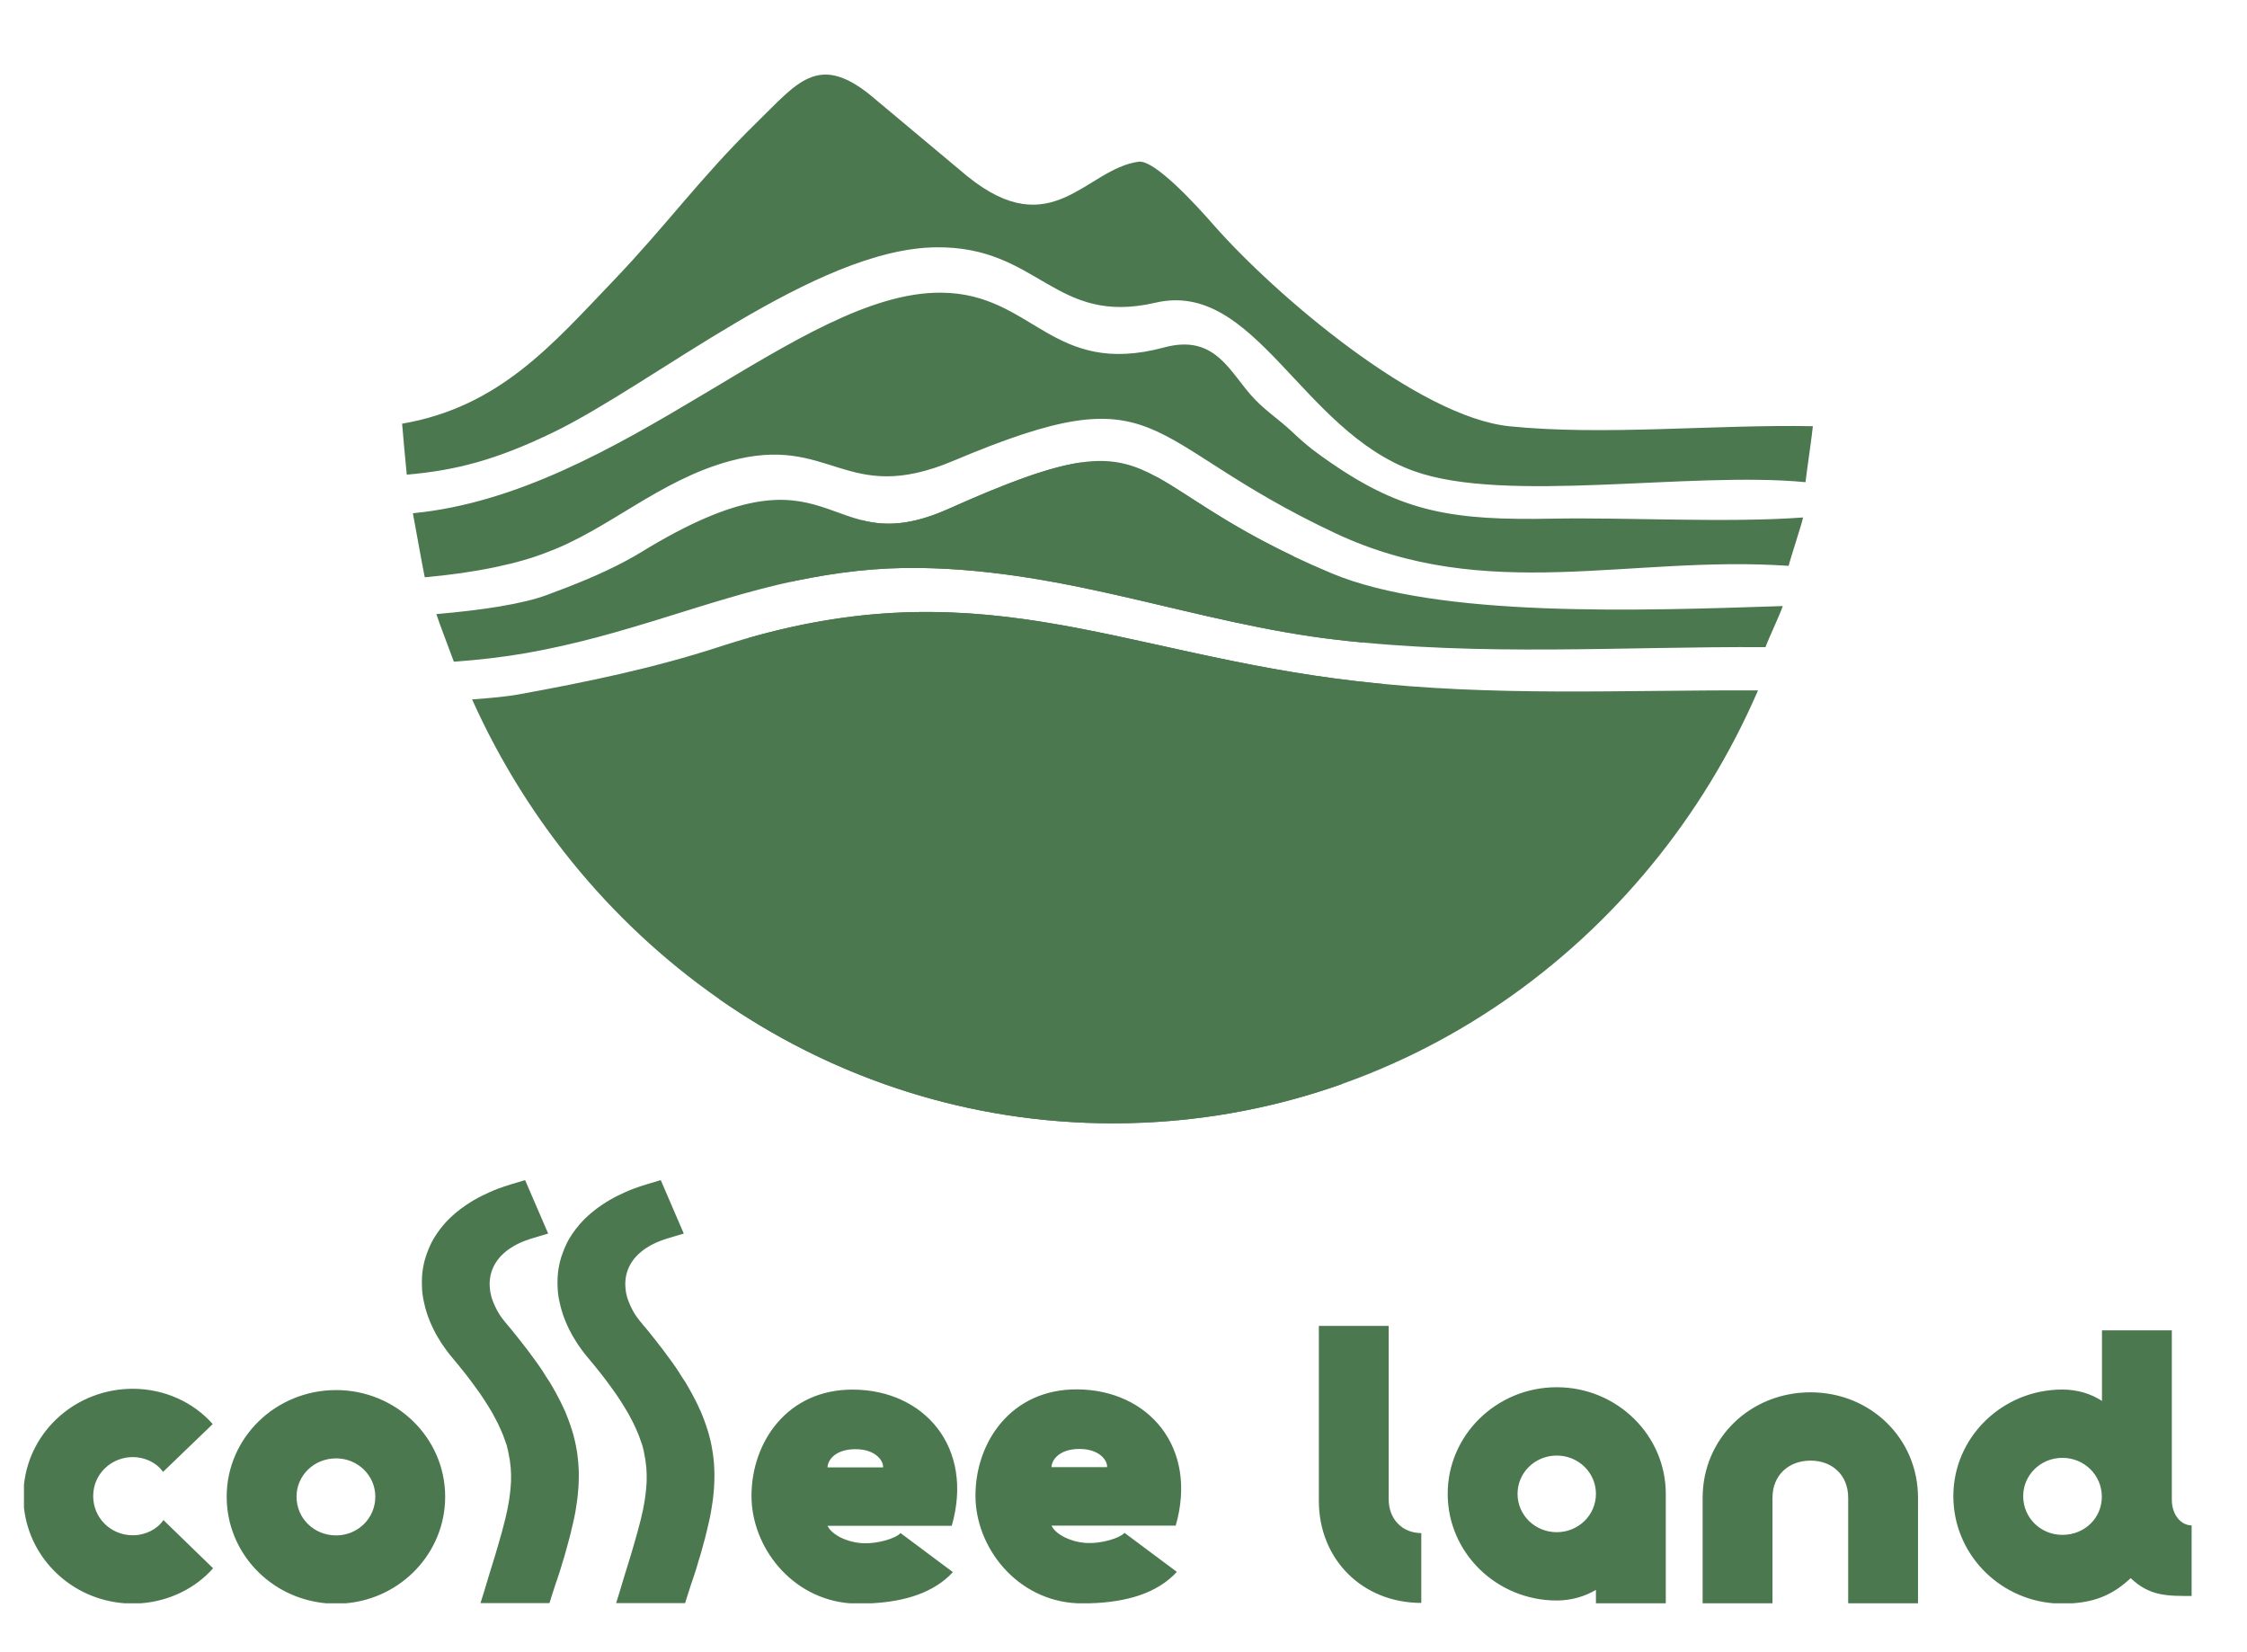 <svg width="68" height="50" viewBox="0 0 68 50" fill="none" xmlns="http://www.w3.org/2000/svg">
<g clip-path="url(#clip0_262_456)">
<path fill-rule="evenodd" clip-rule="evenodd" d="M14.287 21.166C17.685 28.741 25.091 33.994 33.683 33.994C42.379 33.994 49.86 28.615 53.202 20.894C49.141 20.873 45.225 21.093 41.068 20.615C33.734 19.773 29.561 17.033 21.771 19.573C19.797 20.216 17.802 20.631 15.671 21.019C15.369 21.074 14.889 21.123 14.287 21.166ZM12.169 12.822C12.19 13.075 12.281 14.113 12.31 14.364C13.808 14.236 15.03 13.912 16.739 13.086C19.781 11.615 24.663 7.529 28.322 7.484C31.444 7.445 31.901 9.873 34.968 9.16C37.98 8.461 39.374 13.025 42.783 14.254C45.56 15.256 51.137 14.252 54.639 14.592C54.661 14.371 54.845 13.121 54.862 12.898C51.881 12.841 48.541 13.191 45.68 12.9C42.927 12.621 38.598 8.943 36.706 6.784C36.229 6.24 34.946 4.828 34.458 4.894C32.857 5.11 31.839 7.409 29.272 5.332L26.307 2.852C24.745 1.611 24.12 2.516 22.895 3.712C21.19 5.38 20.191 6.793 18.574 8.483C16.712 10.43 15.114 12.315 12.169 12.822ZM24.047 17.581C21.331 18.162 18.947 19.236 15.906 19.767C15.218 19.887 14.49 19.97 13.735 20.025C13.639 19.757 13.291 18.858 13.205 18.584C14.626 18.461 15.82 18.276 16.552 18.005C17.352 17.71 18.178 17.381 18.912 16.989C18.924 16.983 18.912 16.989 18.924 16.983C19.088 16.895 19.246 16.806 19.398 16.713C25.376 13.046 24.835 17.129 28.712 15.396C35.43 12.392 33.679 14.575 40.297 17.349C43.533 18.705 49.658 18.482 53.951 18.341C53.887 18.552 53.499 19.375 53.429 19.584C49.079 19.56 44.887 19.871 40.476 19.363C36.191 18.87 32.41 17.256 27.847 17.187C26.541 17.168 25.324 17.315 24.047 17.581ZM16.551 16.714C15.737 17.042 14.426 17.333 12.855 17.47C12.802 17.241 12.541 15.764 12.495 15.532C18.805 14.925 24.207 8.82 28.486 8.857C31.28 8.88 31.821 11.432 35.236 10.513C36.81 10.088 37.233 11.314 37.963 12.073C38.344 12.469 38.705 12.691 39.115 13.078C39.579 13.517 39.83 13.697 40.31 14.028C42.467 15.509 43.991 15.753 46.98 15.696C49.186 15.653 52.276 15.829 54.566 15.66C54.529 15.855 54.171 16.931 54.129 17.124C49.325 16.791 44.992 18.29 40.409 16.136C34.378 13.302 35.291 11.227 28.858 13.943C25.553 15.338 25.166 13.11 22.075 13.956C19.939 14.54 18.415 16.027 16.551 16.714Z" fill="#4B784F"/>
<path fill-rule="evenodd" clip-rule="evenodd" d="M32.687 14C33.496 14.06 34.281 14.213 35.032 14.448C35.967 14.964 37.047 15.835 39.126 16.826C39.947 17.582 40.662 18.465 41.243 19.445C40.988 19.421 40.732 19.394 40.476 19.364C36.191 18.872 32.41 17.257 27.846 17.188C26.541 17.169 25.324 17.316 24.047 17.582L23.913 17.611C24.554 16.896 25.28 16.266 26.073 15.741C26.747 15.913 27.521 15.93 28.712 15.397C30.562 14.57 31.77 14.136 32.687 14ZM41.89 20.702C42.553 22.203 42.924 23.878 42.924 25.645C42.924 28.344 42.059 30.829 40.607 32.807C38.435 33.577 36.106 33.995 33.683 33.995C29.275 33.995 25.18 32.612 21.778 30.243C21.206 28.832 20.89 27.278 20.89 25.645C20.89 23.307 21.538 21.13 22.655 19.305C29.886 17.243 34.017 19.807 41.068 20.616C41.343 20.648 41.617 20.677 41.89 20.702Z" fill="#4B784F"/>
<path fill-rule="evenodd" clip-rule="evenodd" d="M16.589 37.331L15.892 35.715L15.844 35.728L15.774 35.749L15.671 35.779L15.596 35.802L15.531 35.821L15.451 35.845L15.394 35.864L15.339 35.881L15.257 35.907L15.145 35.947L15.073 35.972L14.958 36.017L14.788 36.091L14.658 36.153L14.587 36.186L14.489 36.236L14.399 36.287L14.341 36.319L14.295 36.347L14.236 36.383L14.171 36.425L14.103 36.469L13.976 36.559L13.938 36.587L13.878 36.634L13.765 36.726L13.691 36.792L13.587 36.89L13.524 36.955L13.491 36.991L13.425 37.065L13.366 37.138L13.32 37.195L13.247 37.295L13.204 37.357L13.114 37.5L13.05 37.621L13.011 37.705L12.968 37.804L12.918 37.934L12.884 38.033L12.852 38.143L12.833 38.215L12.815 38.307L12.797 38.401L12.785 38.493L12.777 38.572L12.771 38.633L12.77 38.695L12.768 38.758V38.859L12.771 38.953L12.775 39.046L12.783 39.135L12.792 39.2L12.807 39.295L12.827 39.393L12.865 39.555L12.883 39.622L12.913 39.722L12.945 39.82L12.986 39.925L13.026 40.027L13.068 40.119L13.122 40.235L13.168 40.323L13.21 40.4L13.256 40.48L13.34 40.617L13.385 40.686L13.501 40.849L13.583 40.96L13.746 41.159L13.876 41.315L14.076 41.564L14.221 41.752L14.345 41.92L14.461 42.08L14.548 42.202L14.686 42.412L14.781 42.562L14.907 42.771L15.063 43.069L15.149 43.254L15.228 43.439L15.335 43.741L15.374 43.901L15.428 44.184L15.455 44.413L15.466 44.614L15.465 44.843L15.448 45.064L15.436 45.176L15.408 45.392L15.358 45.67L15.291 45.966L15.19 46.356L15.066 46.791L14.98 47.082L14.864 47.459L14.782 47.725L14.651 48.162L14.541 48.514H16.628L16.726 48.204C16.828 47.881 16.856 47.812 16.856 47.812L16.942 47.552L16.985 47.411L17.017 47.3L17.078 47.104L17.137 46.894L17.184 46.721L17.227 46.565L17.273 46.385L17.309 46.227L17.345 46.079L17.383 45.903L17.41 45.765L17.43 45.643L17.451 45.505L17.47 45.373L17.484 45.249L17.491 45.162L17.502 45.05L17.509 44.927L17.513 44.832L17.515 44.706L17.516 44.626L17.515 44.531L17.511 44.441L17.506 44.358L17.502 44.288L17.496 44.224L17.484 44.115L17.471 44.006L17.458 43.917L17.443 43.832L17.428 43.745L17.413 43.676L17.394 43.591L17.382 43.54L17.372 43.502L17.352 43.423L17.334 43.36L17.316 43.3L17.261 43.133L17.221 43.016L17.19 42.936L17.157 42.85L17.133 42.79L17.098 42.707L17.062 42.629L17.04 42.582L17.022 42.542L16.947 42.387L16.904 42.307L16.822 42.151L16.733 41.992L16.632 41.821L16.538 41.68L16.424 41.497L16.345 41.379L16.225 41.209L16.116 41.061L16.023 40.934L15.928 40.807L15.849 40.707L15.774 40.609L15.673 40.482L15.563 40.344L15.463 40.22L15.376 40.118L15.311 40.039L15.256 39.972L15.2 39.899L15.145 39.823L15.114 39.775L15.089 39.737L15.034 39.638L14.972 39.512L14.922 39.395L14.879 39.274L14.851 39.16L14.835 39.079L14.829 39.014L14.821 38.945L14.819 38.893L14.818 38.84L14.82 38.78L14.828 38.708L14.836 38.649L14.846 38.591L14.857 38.55L14.869 38.504L14.887 38.45L14.907 38.4L14.93 38.346L14.96 38.285L14.993 38.227L15.026 38.178L15.058 38.131L15.091 38.09L15.113 38.061L15.15 38.02L15.193 37.977L15.245 37.927L15.279 37.898L15.313 37.869L15.358 37.834L15.406 37.799L15.466 37.76L15.524 37.723L15.574 37.694L15.645 37.656L15.739 37.611L15.813 37.579L15.905 37.542L16.019 37.502L16.106 37.475L16.197 37.448L16.341 37.404L16.589 37.331Z" fill="#4B784F"/>
<path d="M4.265 48.519C5.132 48.455 5.923 48.058 6.449 47.46L4.946 46.001C4.758 46.277 4.405 46.461 4.018 46.461C3.348 46.461 2.82 45.932 2.82 45.278C2.82 44.589 3.384 44.095 4.018 44.095C4.359 44.095 4.722 44.244 4.934 44.543L6.437 43.096C5.862 42.441 4.981 42.028 4.018 42.028C2.326 42.028 0.901 43.275 0.725 44.93V45.622C0.891 47.173 2.171 48.402 3.77 48.519H4.265ZM9.87 48.519H10.472C12.152 48.37 13.472 46.985 13.472 45.293C13.472 43.514 11.992 42.067 10.172 42.067C8.339 42.067 6.86 43.514 6.86 45.293C6.86 46.985 8.18 48.37 9.87 48.519ZM25.71 48.519H26.382C27.402 48.464 28.266 48.195 28.837 47.576L27.252 46.394C27.099 46.566 26.547 46.715 26.159 46.703C25.643 46.692 25.161 46.439 25.044 46.175H28.802C29.483 43.809 27.98 42.064 25.819 42.053C23.823 42.041 22.742 43.649 22.742 45.268C22.742 46.812 23.948 48.376 25.71 48.519ZM32.598 48.519H32.995C34.087 48.485 35.014 48.222 35.615 47.569L34.03 46.387C33.877 46.559 33.325 46.708 32.938 46.696C32.421 46.685 31.939 46.433 31.822 46.169H35.58C36.261 43.803 34.758 42.057 32.597 42.046C30.601 42.034 29.52 43.642 29.52 45.261C29.52 46.837 30.777 48.434 32.598 48.519ZM48.297 48.519H50.411V45.208C50.411 43.428 48.931 41.981 47.111 41.981C45.29 41.981 43.811 43.428 43.811 45.208C43.811 46.988 45.29 48.435 47.111 48.435C47.557 48.435 47.968 48.309 48.297 48.114V48.519ZM51.526 48.519H53.64V45.327C53.64 44.638 54.133 44.202 54.791 44.202C55.449 44.202 55.931 44.639 55.931 45.327V48.519H58.044V45.327C58.044 43.524 56.6 42.135 54.791 42.135C52.971 42.135 51.526 43.525 51.526 45.327V48.519ZM62.144 48.519H62.727C63.485 48.466 63.993 48.214 64.48 47.758C65.056 48.309 65.595 48.298 66.324 48.298V46.162C66.019 46.162 65.725 45.864 65.725 45.381V40.26H63.611V42.396C63.282 42.178 62.86 42.051 62.413 42.051C60.593 42.051 59.113 43.498 59.113 45.278C59.113 46.981 60.448 48.385 62.144 48.519ZM10.172 46.465C9.502 46.465 8.974 45.948 8.974 45.293C8.974 44.651 9.502 44.134 10.172 44.134C10.829 44.134 11.358 44.651 11.358 45.293C11.358 45.948 10.829 46.465 10.172 46.465ZM25.044 44.407C25.044 44.2 25.267 43.856 25.889 43.856C26.523 43.856 26.746 44.234 26.723 44.407H25.044ZM31.822 44.4C31.822 44.193 32.045 43.849 32.667 43.849C33.302 43.849 33.525 44.228 33.502 44.4H31.822ZM43.012 48.508V46.395C42.437 46.395 42.025 45.97 42.025 45.373V40.125H39.912V45.419C39.912 47.187 41.227 48.508 43.012 48.508ZM47.111 46.368C46.453 46.368 45.925 45.851 45.925 45.208C45.925 44.565 46.453 44.049 47.111 44.049C47.768 44.049 48.297 44.565 48.297 45.208C48.297 45.851 47.768 46.368 47.111 46.368ZM62.413 46.449C61.756 46.449 61.227 45.932 61.227 45.278C61.227 44.635 61.756 44.118 62.413 44.118C63.083 44.118 63.607 44.648 63.607 45.291C63.607 45.945 63.083 46.449 62.413 46.449Z" fill="#4B784F"/>
<path fill-rule="evenodd" clip-rule="evenodd" d="M20.693 37.331L19.997 35.715L19.948 35.728L19.879 35.749L19.775 35.779L19.701 35.802L19.635 35.821L19.556 35.845L19.498 35.864L19.444 35.881L19.362 35.907L19.25 35.947L19.178 35.972L19.062 36.017L18.892 36.091L18.762 36.153L18.692 36.186L18.593 36.236L18.503 36.287L18.445 36.319L18.399 36.347L18.34 36.383L18.275 36.425L18.207 36.469L18.08 36.559L18.043 36.587L17.982 36.634L17.869 36.726L17.795 36.792L17.692 36.89L17.629 36.955L17.596 36.991L17.529 37.065L17.47 37.138L17.425 37.195L17.351 37.295L17.309 37.357L17.218 37.5L17.154 37.621L17.116 37.705L17.072 37.804L17.023 37.934L16.988 38.033L16.956 38.143L16.937 38.215L16.919 38.307L16.901 38.401L16.889 38.493L16.882 38.572L16.876 38.633L16.874 38.695L16.872 38.758V38.859L16.875 38.953L16.88 39.046L16.888 39.135L16.896 39.2L16.911 39.295L16.931 39.393L16.969 39.555L16.988 39.622L17.018 39.722L17.05 39.82L17.09 39.925L17.131 40.027L17.172 40.119L17.226 40.235L17.273 40.323L17.314 40.4L17.361 40.48L17.445 40.617L17.489 40.686L17.605 40.849L17.688 40.96L17.851 41.159L17.981 41.315L18.181 41.564L18.326 41.752L18.45 41.92L18.566 42.08L18.652 42.202L18.791 42.412L18.885 42.562L19.011 42.771L19.168 43.069L19.253 43.254L19.332 43.439L19.439 43.741L19.479 43.901L19.532 44.184L19.559 44.413L19.57 44.614L19.569 44.843L19.553 45.064L19.541 45.176L19.513 45.392L19.463 45.67L19.396 45.966L19.294 46.356L19.17 46.791L19.084 47.082L18.968 47.459L18.886 47.725L18.755 48.162L18.646 48.514H20.733L20.83 48.204C20.932 47.881 20.96 47.812 20.96 47.812L21.046 47.552L21.089 47.411L21.121 47.3L21.182 47.104L21.242 46.894L21.288 46.721L21.332 46.565L21.377 46.385L21.414 46.227L21.449 46.079L21.488 45.903L21.514 45.765L21.534 45.643L21.555 45.505L21.575 45.373L21.588 45.249L21.596 45.162L21.607 45.05L21.613 44.927L21.617 44.832L21.62 44.706L21.62 44.626L21.619 44.531L21.615 44.441L21.611 44.358L21.607 44.288L21.601 44.224L21.589 44.115L21.576 44.006L21.562 43.917L21.547 43.832L21.532 43.745L21.518 43.676L21.499 43.591L21.486 43.54L21.477 43.502L21.456 43.423L21.439 43.36L21.42 43.3L21.366 43.133L21.325 43.016L21.295 42.936L21.261 42.85L21.238 42.79L21.202 42.707L21.166 42.629L21.145 42.582L21.127 42.542L21.051 42.387L21.009 42.307L20.926 42.151L20.837 41.992L20.737 41.821L20.643 41.68L20.528 41.497L20.45 41.379L20.33 41.209L20.22 41.061L20.127 40.934L20.032 40.807L19.953 40.707L19.879 40.609L19.778 40.482L19.668 40.344L19.568 40.22L19.48 40.118L19.416 40.039L19.36 39.972L19.305 39.899L19.249 39.823L19.218 39.775L19.194 39.737L19.138 39.638L19.076 39.512L19.027 39.395L18.983 39.274L18.955 39.16L18.939 39.079L18.933 39.014L18.926 38.945L18.923 38.893L18.923 38.84L18.925 38.78L18.932 38.708L18.94 38.649L18.951 38.591L18.962 38.55L18.974 38.504L18.992 38.45L19.011 38.4L19.034 38.346L19.065 38.285L19.097 38.227L19.13 38.178L19.162 38.131L19.195 38.09L19.218 38.061L19.255 38.02L19.297 37.977L19.35 37.927L19.383 37.898L19.418 37.869L19.462 37.834L19.51 37.799L19.57 37.76L19.629 37.723L19.679 37.694L19.75 37.656L19.843 37.611L19.918 37.579L20.01 37.542L20.124 37.502L20.211 37.475L20.302 37.448L20.446 37.404L20.693 37.331Z" fill="#4B784F"/>
</g>
<defs>
<clipPath id="clip0_262_456">
<rect width="67.429" height="49.143" fill="white" transform="translate(0.571 0.859)"/>
</clipPath>
</defs>
</svg>
